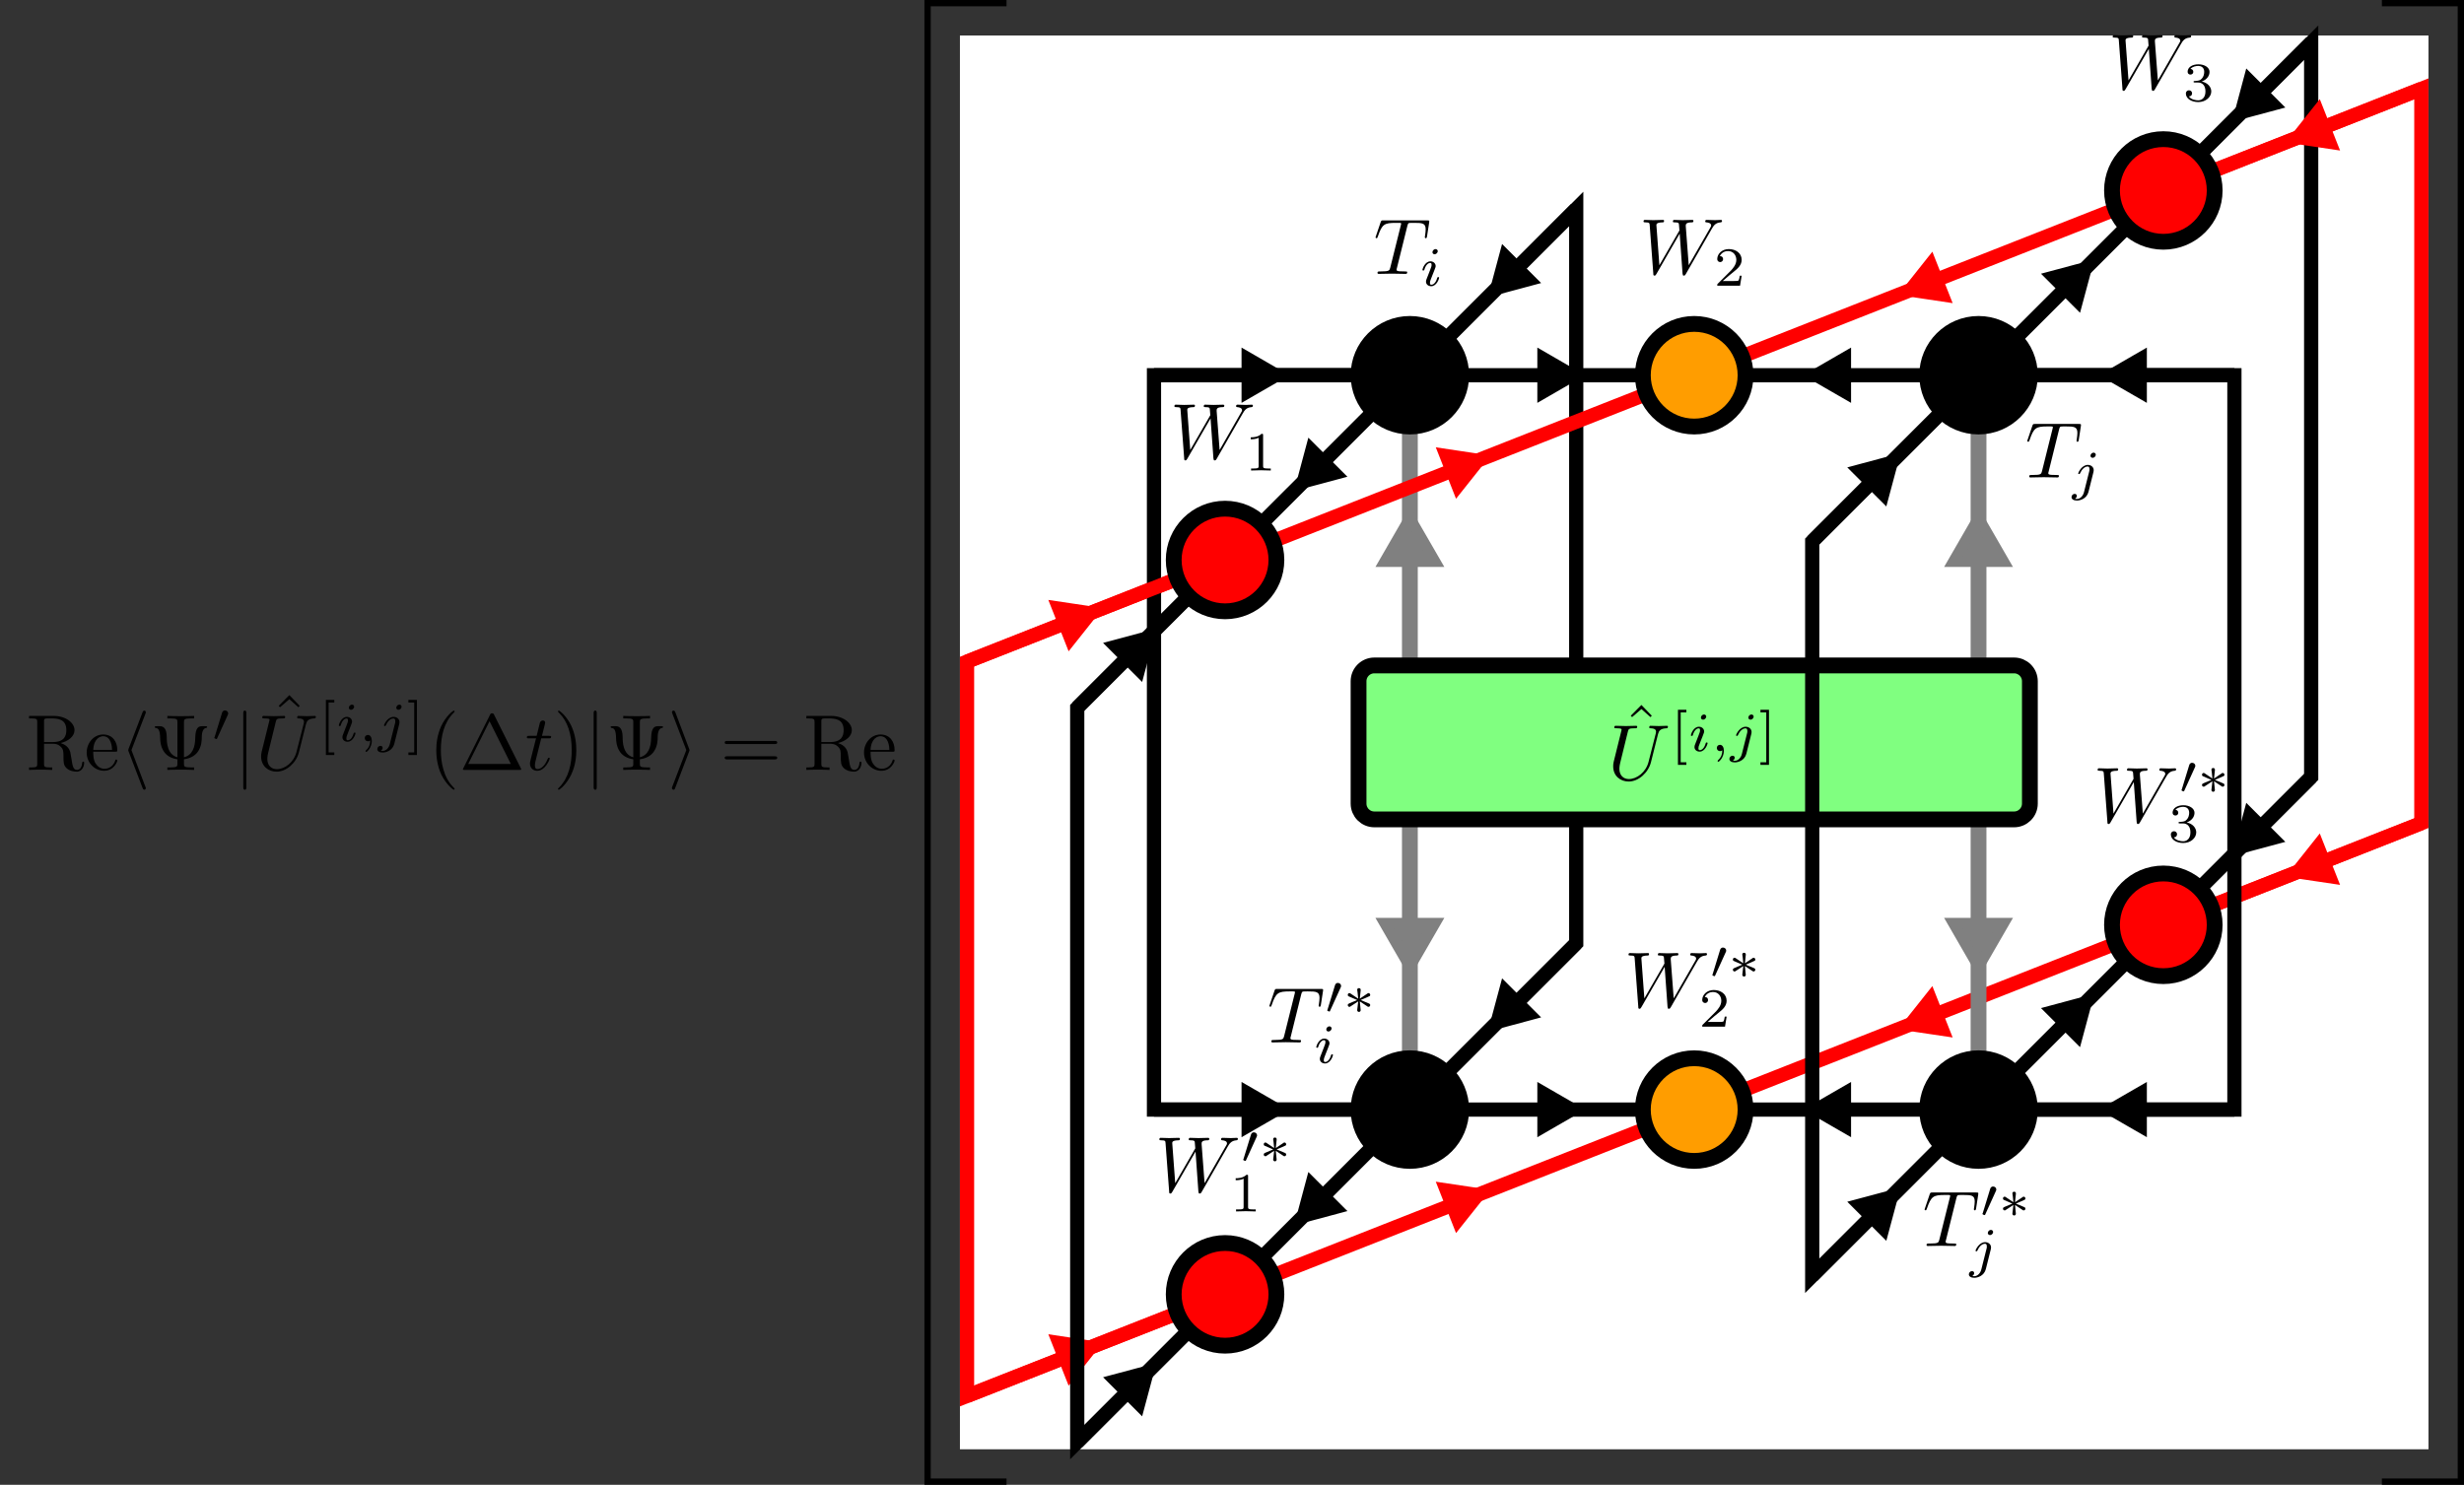 <?xml version="1.0" encoding="UTF-8"?>
<svg xmlns="http://www.w3.org/2000/svg" xmlns:xlink="http://www.w3.org/1999/xlink" width="310.821pt" height="187.337pt" viewBox="0 0 310.821 187.337" version="1.1">
<rect x="0" y="0" width="310.821" height="187.337" fill="#333333" stroke="none"/>
<defs>
<g>
<symbol overflow="visible" id="glyph0-0">
<path style="stroke:none;" d=""/>
</symbol>
<symbol overflow="visible" id="glyph0-1">
<path style="stroke:none;" d="M 2.234 -3.516 L 2.234 -6.094 C 2.234 -6.328 2.234 -6.453 2.453 -6.484 C 2.547 -6.5 2.844 -6.5 3.047 -6.5 C 3.938 -6.5 5.047 -6.453 5.047 -5.016 C 5.047 -4.328 4.812 -3.516 3.344 -3.516 Z M 4.344 -3.391 C 5.297 -3.625 6.078 -4.234 6.078 -5.016 C 6.078 -5.969 4.938 -6.812 3.484 -6.812 L 0.344 -6.812 L 0.344 -6.5 L 0.594 -6.5 C 1.359 -6.5 1.375 -6.391 1.375 -6.031 L 1.375 -0.781 C 1.375 -0.422 1.359 -0.312 0.594 -0.312 L 0.344 -0.312 L 0.344 0 C 0.703 -0.031 1.422 -0.031 1.797 -0.031 C 2.188 -0.031 2.906 -0.031 3.266 0 L 3.266 -0.312 L 3.016 -0.312 C 2.25 -0.312 2.234 -0.422 2.234 -0.781 L 2.234 -3.297 L 3.375 -3.297 C 3.531 -3.297 3.953 -3.297 4.312 -2.953 C 4.688 -2.609 4.688 -2.297 4.688 -1.625 C 4.688 -0.984 4.688 -0.578 5.094 -0.203 C 5.5 0.156 6.047 0.219 6.344 0.219 C 7.125 0.219 7.297 -0.594 7.297 -0.875 C 7.297 -0.938 7.297 -1.047 7.172 -1.047 C 7.062 -1.047 7.062 -0.953 7.047 -0.891 C 6.984 -0.172 6.641 0 6.391 0 C 5.906 0 5.828 -0.516 5.688 -1.438 L 5.547 -2.234 C 5.375 -2.875 4.891 -3.203 4.344 -3.391 Z M 4.344 -3.391 "/>
</symbol>
<symbol overflow="visible" id="glyph0-2">
<path style="stroke:none;" d="M 1.109 -2.516 C 1.172 -4 2.016 -4.25 2.359 -4.25 C 3.375 -4.25 3.484 -2.906 3.484 -2.516 Z M 1.109 -2.297 L 3.891 -2.297 C 4.109 -2.297 4.141 -2.297 4.141 -2.516 C 4.141 -3.5 3.594 -4.469 2.359 -4.469 C 1.203 -4.469 0.281 -3.438 0.281 -2.188 C 0.281 -0.859 1.328 0.109 2.469 0.109 C 3.688 0.109 4.141 -1 4.141 -1.188 C 4.141 -1.281 4.062 -1.312 4 -1.312 C 3.922 -1.312 3.891 -1.25 3.875 -1.172 C 3.531 -0.141 2.625 -0.141 2.531 -0.141 C 2.031 -0.141 1.641 -0.438 1.406 -0.812 C 1.109 -1.281 1.109 -1.938 1.109 -2.297 Z M 1.109 -2.297 "/>
</symbol>
<symbol overflow="visible" id="glyph0-3">
<path style="stroke:none;" d="M 4.25 -6.016 C 4.25 -6.359 4.25 -6.5 5.203 -6.5 L 5.531 -6.5 L 5.531 -6.812 C 5.172 -6.781 4.25 -6.781 3.844 -6.781 C 3.438 -6.781 2.516 -6.781 2.156 -6.812 L 2.156 -6.5 L 2.484 -6.5 C 3.422 -6.5 3.422 -6.375 3.422 -6.016 L 3.422 -1.594 C 2.125 -1.938 2.078 -3.484 2.078 -4.125 C 2.062 -5.328 1.625 -5.516 1.188 -5.516 L 0.812 -5.516 C 0.672 -5.516 0.562 -5.516 0.562 -5.406 C 0.562 -5.359 0.594 -5.312 0.656 -5.297 C 0.984 -5.266 1.234 -5.125 1.25 -3.953 C 1.25 -3.719 1.281 -2.938 1.75 -2.266 C 2.141 -1.719 2.75 -1.438 3.422 -1.344 L 3.422 -0.781 C 3.422 -0.453 3.422 -0.312 2.484 -0.312 L 2.156 -0.312 L 2.156 0 C 2.516 -0.031 3.422 -0.031 3.844 -0.031 C 4.25 -0.031 5.172 -0.031 5.531 0 L 5.531 -0.312 L 5.203 -0.312 C 4.25 -0.312 4.25 -0.438 4.25 -0.781 L 4.25 -1.344 C 4.969 -1.438 5.578 -1.734 5.969 -2.25 C 6.484 -2.953 6.5 -3.75 6.5 -4.188 C 6.5 -4.344 6.516 -5.234 7.047 -5.297 C 7.109 -5.312 7.172 -5.328 7.172 -5.406 C 7.172 -5.516 7.094 -5.516 6.938 -5.516 L 6.562 -5.516 C 6.172 -5.516 5.688 -5.453 5.672 -4 C 5.656 -2.906 5.328 -1.859 4.25 -1.594 Z M 4.25 -6.016 "/>
</symbol>
<symbol overflow="visible" id="glyph0-4">
<path style="stroke:none;" d="M 2.5 -6.922 L 1.156 -5.562 L 1.328 -5.391 L 2.5 -6.406 L 3.641 -5.391 L 3.812 -5.562 Z M 2.5 -6.922 "/>
</symbol>
<symbol overflow="visible" id="glyph0-5">
<path style="stroke:none;" d="M 3.297 2.391 C 3.297 2.359 3.297 2.344 3.125 2.172 C 1.891 0.922 1.562 -0.969 1.562 -2.5 C 1.562 -4.234 1.938 -5.969 3.172 -7.203 C 3.297 -7.328 3.297 -7.344 3.297 -7.375 C 3.297 -7.453 3.266 -7.484 3.203 -7.484 C 3.094 -7.484 2.203 -6.797 1.609 -5.531 C 1.109 -4.438 0.984 -3.328 0.984 -2.5 C 0.984 -1.719 1.094 -0.516 1.641 0.625 C 2.25 1.844 3.094 2.5 3.203 2.5 C 3.266 2.5 3.297 2.469 3.297 2.391 Z M 3.297 2.391 "/>
</symbol>
<symbol overflow="visible" id="glyph0-6">
<path style="stroke:none;" d="M 4.406 -6.953 C 4.344 -7.094 4.312 -7.141 4.141 -7.141 C 3.984 -7.141 3.953 -7.094 3.891 -6.953 L 0.516 -0.203 C 0.469 -0.109 0.469 -0.094 0.469 -0.078 C 0.469 0 0.531 0 0.688 0 L 7.609 0 C 7.766 0 7.828 0 7.828 -0.078 C 7.828 -0.094 7.828 -0.109 7.781 -0.203 Z M 3.828 -6.141 L 6.516 -0.75 L 1.141 -0.75 Z M 3.828 -6.141 "/>
</symbol>
<symbol overflow="visible" id="glyph0-7">
<path style="stroke:none;" d="M 2.875 -2.5 C 2.875 -3.266 2.766 -4.469 2.219 -5.609 C 1.625 -6.828 0.766 -7.484 0.672 -7.484 C 0.609 -7.484 0.562 -7.438 0.562 -7.375 C 0.562 -7.344 0.562 -7.328 0.75 -7.141 C 1.734 -6.156 2.297 -4.578 2.297 -2.5 C 2.297 -0.781 1.938 0.969 0.703 2.219 C 0.562 2.344 0.562 2.359 0.562 2.391 C 0.562 2.453 0.609 2.5 0.672 2.5 C 0.766 2.5 1.672 1.812 2.25 0.547 C 2.766 -0.547 2.875 -1.656 2.875 -2.5 Z M 2.875 -2.5 "/>
</symbol>
<symbol overflow="visible" id="glyph0-8">
<path style="stroke:none;" d="M 6.844 -3.266 C 7 -3.266 7.188 -3.266 7.188 -3.453 C 7.188 -3.656 7 -3.656 6.859 -3.656 L 0.891 -3.656 C 0.75 -3.656 0.562 -3.656 0.562 -3.453 C 0.562 -3.266 0.75 -3.266 0.891 -3.266 Z M 6.859 -1.328 C 7 -1.328 7.188 -1.328 7.188 -1.531 C 7.188 -1.719 7 -1.719 6.844 -1.719 L 0.891 -1.719 C 0.75 -1.719 0.562 -1.719 0.562 -1.531 C 0.562 -1.328 0.75 -1.328 0.891 -1.328 Z M 6.859 -1.328 "/>
</symbol>
<symbol overflow="visible" id="glyph1-0">
<path style="stroke:none;" d=""/>
</symbol>
<symbol overflow="visible" id="glyph1-1">
<path style="stroke:none;" d="M 3.266 -7.094 C 3.312 -7.203 3.312 -7.234 3.312 -7.281 C 3.312 -7.391 3.234 -7.484 3.125 -7.484 C 3.031 -7.484 2.953 -7.422 2.891 -7.25 L 1.141 -2.672 C 1.125 -2.609 1.094 -2.547 1.094 -2.5 C 1.094 -2.469 1.094 -2.438 1.141 -2.328 L 2.891 2.25 C 2.938 2.359 2.984 2.5 3.125 2.5 C 3.234 2.5 3.312 2.406 3.312 2.297 C 3.312 2.266 3.312 2.25 3.266 2.141 L 1.5 -2.5 Z M 3.266 -7.094 "/>
</symbol>
<symbol overflow="visible" id="glyph1-2">
<path style="stroke:none;" d="M 1.578 -7.125 C 1.578 -7.297 1.578 -7.484 1.391 -7.484 C 1.188 -7.484 1.188 -7.297 1.188 -7.125 L 1.188 2.141 C 1.188 2.312 1.188 2.5 1.391 2.5 C 1.578 2.5 1.578 2.312 1.578 2.141 Z M 1.578 -7.125 "/>
</symbol>
<symbol overflow="visible" id="glyph1-3">
<path style="stroke:none;" d="M 2.719 -2.328 C 2.766 -2.438 2.766 -2.469 2.766 -2.5 C 2.766 -2.516 2.766 -2.547 2.719 -2.656 L 0.984 -7.25 C 0.922 -7.422 0.859 -7.484 0.75 -7.484 C 0.641 -7.484 0.547 -7.391 0.547 -7.281 C 0.547 -7.25 0.547 -7.234 0.594 -7.125 L 2.359 -2.5 L 0.594 2.109 C 0.547 2.219 0.547 2.25 0.547 2.297 C 0.547 2.406 0.641 2.5 0.75 2.5 C 0.875 2.5 0.922 2.391 0.953 2.297 Z M 2.719 -2.328 "/>
</symbol>
<symbol overflow="visible" id="glyph2-0">
<path style="stroke:none;" d=""/>
</symbol>
<symbol overflow="visible" id="glyph2-1">
<path style="stroke:none;" d="M 2.016 -3.297 C 2.078 -3.406 2.078 -3.469 2.078 -3.516 C 2.078 -3.734 1.891 -3.891 1.672 -3.891 C 1.406 -3.891 1.328 -3.672 1.297 -3.562 L 0.375 -0.547 C 0.359 -0.531 0.328 -0.453 0.328 -0.438 C 0.328 -0.359 0.547 -0.281 0.609 -0.281 C 0.656 -0.281 0.656 -0.297 0.703 -0.406 Z M 2.016 -3.297 "/>
</symbol>
<symbol overflow="visible" id="glyph2-2">
<path style="stroke:none;" d="M 2.25 -1.734 C 2.828 -1.984 3.078 -2.078 3.25 -2.172 C 3.391 -2.219 3.453 -2.25 3.453 -2.391 C 3.453 -2.5 3.359 -2.609 3.234 -2.609 C 3.188 -2.609 3.172 -2.609 3.094 -2.547 L 2.141 -1.906 L 2.25 -2.938 C 2.266 -3.062 2.25 -3.234 2.031 -3.234 C 1.953 -3.234 1.812 -3.188 1.812 -3.031 C 1.812 -2.969 1.844 -2.766 1.859 -2.688 C 1.875 -2.578 1.922 -2.062 1.938 -1.906 L 0.984 -2.547 C 0.922 -2.578 0.906 -2.609 0.844 -2.609 C 0.703 -2.609 0.625 -2.5 0.625 -2.391 C 0.625 -2.25 0.703 -2.203 0.766 -2.188 L 1.812 -1.734 C 1.25 -1.484 0.984 -1.391 0.812 -1.312 C 0.688 -1.25 0.625 -1.219 0.625 -1.094 C 0.625 -0.969 0.703 -0.875 0.844 -0.875 C 0.891 -0.875 0.906 -0.875 0.984 -0.938 L 1.938 -1.562 L 1.812 -0.453 C 1.812 -0.297 1.953 -0.234 2.031 -0.234 C 2.125 -0.234 2.25 -0.297 2.25 -0.453 C 2.25 -0.516 2.219 -0.719 2.219 -0.781 C 2.203 -0.906 2.156 -1.406 2.141 -1.562 L 2.969 -1.016 C 3.156 -0.875 3.172 -0.875 3.234 -0.875 C 3.359 -0.875 3.453 -0.969 3.453 -1.094 C 3.453 -1.234 3.359 -1.266 3.297 -1.297 Z M 2.25 -1.734 "/>
</symbol>
<symbol overflow="visible" id="glyph3-0">
<path style="stroke:none;" d=""/>
</symbol>
<symbol overflow="visible" id="glyph3-1">
<path style="stroke:none;" d="M 6.328 -5.766 C 6.438 -6.172 6.609 -6.469 7.406 -6.5 C 7.453 -6.5 7.578 -6.516 7.578 -6.703 C 7.578 -6.703 7.578 -6.812 7.453 -6.812 C 7.125 -6.812 6.766 -6.781 6.438 -6.781 C 6.094 -6.781 5.719 -6.812 5.391 -6.812 C 5.328 -6.812 5.219 -6.812 5.219 -6.609 C 5.219 -6.5 5.312 -6.5 5.391 -6.5 C 5.969 -6.484 6.078 -6.281 6.078 -6.062 C 6.078 -6.031 6.047 -5.875 6.047 -5.859 L 5.141 -2.297 C 4.812 -0.953 3.656 -0.094 2.656 -0.094 C 1.984 -0.094 1.453 -0.531 1.453 -1.391 C 1.453 -1.406 1.453 -1.719 1.562 -2.156 L 2.516 -6.047 C 2.609 -6.406 2.625 -6.5 3.359 -6.5 C 3.625 -6.5 3.703 -6.5 3.703 -6.703 C 3.703 -6.812 3.594 -6.812 3.562 -6.812 C 3.281 -6.812 2.562 -6.781 2.281 -6.781 C 2 -6.781 1.281 -6.812 1 -6.812 C 0.922 -6.812 0.812 -6.812 0.812 -6.609 C 0.812 -6.5 0.891 -6.5 1.094 -6.5 C 1.109 -6.5 1.297 -6.5 1.469 -6.484 C 1.641 -6.453 1.734 -6.453 1.734 -6.312 C 1.734 -6.266 1.625 -5.844 1.562 -5.609 L 1.344 -4.734 C 1.25 -4.344 0.781 -2.469 0.734 -2.266 C 0.672 -2 0.672 -1.844 0.672 -1.688 C 0.672 -0.484 1.578 0.219 2.625 0.219 C 3.875 0.219 5.109 -0.906 5.438 -2.219 Z M 6.328 -5.766 "/>
</symbol>
<symbol overflow="visible" id="glyph3-2">
<path style="stroke:none;" d="M 2.047 -3.984 L 2.984 -3.984 C 3.188 -3.984 3.297 -3.984 3.297 -4.188 C 3.297 -4.297 3.188 -4.297 3.016 -4.297 L 2.141 -4.297 C 2.5 -5.719 2.547 -5.906 2.547 -5.969 C 2.547 -6.141 2.422 -6.234 2.25 -6.234 C 2.219 -6.234 1.938 -6.234 1.859 -5.875 L 1.469 -4.297 L 0.531 -4.297 C 0.328 -4.297 0.234 -4.297 0.234 -4.109 C 0.234 -3.984 0.312 -3.984 0.516 -3.984 L 1.391 -3.984 C 0.672 -1.156 0.625 -0.984 0.625 -0.812 C 0.625 -0.266 1 0.109 1.547 0.109 C 2.562 0.109 3.125 -1.344 3.125 -1.422 C 3.125 -1.531 3.047 -1.531 3.016 -1.531 C 2.922 -1.531 2.906 -1.5 2.859 -1.391 C 2.438 -0.344 1.906 -0.109 1.562 -0.109 C 1.359 -0.109 1.25 -0.234 1.25 -0.562 C 1.25 -0.812 1.281 -0.875 1.312 -1.047 Z M 2.047 -3.984 "/>
</symbol>
<symbol overflow="visible" id="glyph3-3">
<path style="stroke:none;" d="M 4.25 -6.047 C 4.328 -6.328 4.359 -6.391 4.484 -6.422 C 4.578 -6.438 4.906 -6.438 5.109 -6.438 C 6.125 -6.438 6.562 -6.406 6.562 -5.625 C 6.562 -5.469 6.531 -5.078 6.484 -4.828 C 6.484 -4.781 6.453 -4.672 6.453 -4.641 C 6.453 -4.578 6.484 -4.5 6.578 -4.5 C 6.688 -4.5 6.703 -4.578 6.734 -4.734 L 7 -6.469 C 7.016 -6.516 7.016 -6.609 7.016 -6.641 C 7.016 -6.75 6.922 -6.75 6.75 -6.75 L 1.219 -6.75 C 0.984 -6.75 0.969 -6.734 0.891 -6.547 L 0.297 -4.797 C 0.297 -4.781 0.234 -4.641 0.234 -4.609 C 0.234 -4.562 0.297 -4.5 0.359 -4.5 C 0.453 -4.5 0.469 -4.562 0.531 -4.719 C 1.062 -6.266 1.328 -6.438 2.797 -6.438 L 3.188 -6.438 C 3.469 -6.438 3.469 -6.406 3.469 -6.312 C 3.469 -6.266 3.438 -6.141 3.422 -6.109 L 2.094 -0.781 C 2 -0.422 1.969 -0.312 0.906 -0.312 C 0.547 -0.312 0.484 -0.312 0.484 -0.125 C 0.484 0 0.594 0 0.656 0 C 0.922 0 1.203 -0.016 1.469 -0.016 C 1.75 -0.016 2.047 -0.031 2.328 -0.031 C 2.609 -0.031 2.875 -0.016 3.156 -0.016 C 3.438 -0.016 3.734 0 4.016 0 C 4.109 0 4.234 0 4.234 -0.203 C 4.234 -0.312 4.156 -0.312 3.891 -0.312 C 3.656 -0.312 3.516 -0.312 3.266 -0.328 C 2.969 -0.359 2.891 -0.391 2.891 -0.547 C 2.891 -0.562 2.891 -0.609 2.938 -0.75 Z M 4.25 -6.047 "/>
</symbol>
<symbol overflow="visible" id="glyph3-4">
<path style="stroke:none;" d="M 9.141 -5.656 C 9.391 -6.094 9.625 -6.453 10.266 -6.5 C 10.344 -6.516 10.453 -6.516 10.453 -6.703 C 10.453 -6.734 10.406 -6.812 10.328 -6.812 C 10.094 -6.812 9.812 -6.781 9.562 -6.781 C 9.219 -6.781 8.859 -6.812 8.516 -6.812 C 8.469 -6.812 8.328 -6.812 8.328 -6.625 C 8.328 -6.516 8.422 -6.5 8.484 -6.5 C 8.719 -6.484 9.078 -6.406 9.078 -6.109 C 9.078 -6 9.016 -5.922 8.938 -5.781 L 6.25 -1.094 L 5.875 -6.031 C 5.875 -6.234 5.859 -6.484 6.578 -6.5 C 6.75 -6.5 6.844 -6.5 6.844 -6.703 C 6.844 -6.797 6.734 -6.812 6.703 -6.812 C 6.297 -6.812 5.875 -6.781 5.484 -6.781 C 5.25 -6.781 4.672 -6.812 4.438 -6.812 C 4.375 -6.812 4.25 -6.812 4.25 -6.609 C 4.25 -6.5 4.344 -6.5 4.484 -6.5 C 4.922 -6.5 5 -6.438 5.016 -6.25 L 5.078 -5.484 L 2.547 -1.094 L 2.172 -6.141 C 2.172 -6.266 2.172 -6.484 2.938 -6.5 C 3.031 -6.5 3.141 -6.5 3.141 -6.703 C 3.141 -6.812 3.016 -6.812 3 -6.812 C 2.609 -6.812 2.188 -6.781 1.781 -6.781 C 1.422 -6.781 1.062 -6.812 0.734 -6.812 C 0.672 -6.812 0.547 -6.812 0.547 -6.625 C 0.547 -6.5 0.641 -6.5 0.797 -6.5 C 1.297 -6.5 1.312 -6.406 1.328 -6.125 L 1.781 -0.047 C 1.781 0.141 1.797 0.219 1.938 0.219 C 2.047 0.219 2.078 0.156 2.172 0.016 L 5.109 -5.078 L 5.469 -0.047 C 5.5 0.172 5.516 0.219 5.625 0.219 C 5.766 0.219 5.828 0.125 5.875 0.031 Z M 9.141 -5.656 "/>
</symbol>
<symbol overflow="visible" id="glyph4-0">
<path style="stroke:none;" d=""/>
</symbol>
<symbol overflow="visible" id="glyph4-1">
<path style="stroke:none;" d="M 2.016 1.734 L 2.016 1.406 L 1.297 1.406 L 1.297 -4.891 L 2.016 -4.891 L 2.016 -5.219 L 0.953 -5.219 L 0.953 1.734 Z M 2.016 1.734 "/>
</symbol>
<symbol overflow="visible" id="glyph4-2">
<path style="stroke:none;" d="M 1.297 -5.219 L 0.219 -5.219 L 0.219 -4.891 L 0.953 -4.891 L 0.953 1.406 L 0.219 1.406 L 0.219 1.734 L 1.297 1.734 Z M 1.297 -5.219 "/>
</symbol>
<symbol overflow="visible" id="glyph4-3">
<path style="stroke:none;" d="M 2.328 -4.438 C 2.328 -4.625 2.328 -4.625 2.125 -4.625 C 1.672 -4.188 1.047 -4.188 0.766 -4.188 L 0.766 -3.938 C 0.922 -3.938 1.391 -3.938 1.766 -4.125 L 1.766 -0.578 C 1.766 -0.344 1.766 -0.25 1.078 -0.25 L 0.812 -0.25 L 0.812 0 C 0.938 0 1.797 -0.031 2.047 -0.031 C 2.266 -0.031 3.141 0 3.297 0 L 3.297 -0.25 L 3.031 -0.25 C 2.328 -0.25 2.328 -0.344 2.328 -0.578 Z M 2.328 -4.438 "/>
</symbol>
<symbol overflow="visible" id="glyph4-4">
<path style="stroke:none;" d="M 3.516 -1.266 L 3.281 -1.266 C 3.266 -1.109 3.188 -0.703 3.094 -0.641 C 3.047 -0.594 2.516 -0.594 2.406 -0.594 L 1.125 -0.594 C 1.859 -1.234 2.109 -1.438 2.516 -1.766 C 3.031 -2.172 3.516 -2.609 3.516 -3.266 C 3.516 -4.109 2.781 -4.625 1.891 -4.625 C 1.031 -4.625 0.438 -4.016 0.438 -3.375 C 0.438 -3.031 0.734 -2.984 0.812 -2.984 C 0.969 -2.984 1.172 -3.109 1.172 -3.359 C 1.172 -3.484 1.125 -3.734 0.766 -3.734 C 0.984 -4.219 1.453 -4.375 1.781 -4.375 C 2.484 -4.375 2.844 -3.828 2.844 -3.266 C 2.844 -2.656 2.406 -2.188 2.188 -1.938 L 0.516 -0.266 C 0.438 -0.203 0.438 -0.188 0.438 0 L 3.312 0 Z M 3.516 -1.266 "/>
</symbol>
<symbol overflow="visible" id="glyph4-5">
<path style="stroke:none;" d="M 1.906 -2.328 C 2.453 -2.328 2.844 -1.953 2.844 -1.203 C 2.844 -0.344 2.328 -0.078 1.938 -0.078 C 1.656 -0.078 1.031 -0.156 0.75 -0.578 C 1.078 -0.578 1.156 -0.812 1.156 -0.969 C 1.156 -1.188 0.984 -1.344 0.766 -1.344 C 0.578 -1.344 0.375 -1.219 0.375 -0.938 C 0.375 -0.281 1.094 0.141 1.938 0.141 C 2.906 0.141 3.578 -0.516 3.578 -1.203 C 3.578 -1.75 3.141 -2.297 2.375 -2.453 C 3.094 -2.719 3.359 -3.234 3.359 -3.672 C 3.359 -4.219 2.734 -4.625 1.953 -4.625 C 1.188 -4.625 0.594 -4.25 0.594 -3.688 C 0.594 -3.453 0.75 -3.328 0.953 -3.328 C 1.172 -3.328 1.312 -3.484 1.312 -3.672 C 1.312 -3.875 1.172 -4.031 0.953 -4.047 C 1.203 -4.344 1.672 -4.422 1.938 -4.422 C 2.25 -4.422 2.688 -4.266 2.688 -3.672 C 2.688 -3.375 2.594 -3.047 2.406 -2.844 C 2.188 -2.578 1.984 -2.562 1.641 -2.531 C 1.469 -2.516 1.453 -2.516 1.422 -2.516 C 1.406 -2.516 1.344 -2.5 1.344 -2.422 C 1.344 -2.328 1.406 -2.328 1.531 -2.328 Z M 1.906 -2.328 "/>
</symbol>
<symbol overflow="visible" id="glyph5-0">
<path style="stroke:none;" d=""/>
</symbol>
<symbol overflow="visible" id="glyph5-1">
<path style="stroke:none;" d="M 2.266 -4.359 C 2.266 -4.469 2.172 -4.625 1.984 -4.625 C 1.797 -4.625 1.594 -4.438 1.594 -4.234 C 1.594 -4.125 1.672 -3.969 1.875 -3.969 C 2.062 -3.969 2.266 -4.172 2.266 -4.359 Z M 0.844 -0.812 C 0.812 -0.719 0.781 -0.641 0.781 -0.516 C 0.781 -0.188 1.047 0.062 1.438 0.062 C 2.125 0.062 2.438 -0.891 2.438 -1 C 2.438 -1.094 2.344 -1.094 2.328 -1.094 C 2.234 -1.094 2.219 -1.047 2.188 -0.969 C 2.031 -0.406 1.734 -0.125 1.453 -0.125 C 1.312 -0.125 1.281 -0.219 1.281 -0.375 C 1.281 -0.531 1.328 -0.656 1.391 -0.812 C 1.469 -1 1.547 -1.188 1.609 -1.375 C 1.672 -1.547 1.938 -2.172 1.953 -2.266 C 1.984 -2.328 2 -2.406 2 -2.484 C 2 -2.812 1.719 -3.078 1.344 -3.078 C 0.641 -3.078 0.328 -2.125 0.328 -2 C 0.328 -1.922 0.422 -1.922 0.453 -1.922 C 0.547 -1.922 0.547 -1.953 0.578 -2.031 C 0.75 -2.625 1.062 -2.875 1.312 -2.875 C 1.422 -2.875 1.484 -2.828 1.484 -2.641 C 1.484 -2.469 1.453 -2.375 1.281 -1.938 Z M 0.844 -0.812 "/>
</symbol>
<symbol overflow="visible" id="glyph5-2">
<path style="stroke:none;" d="M 1.469 -0.109 C 1.469 0.266 1.406 0.719 0.922 1.156 C 0.906 1.188 0.875 1.219 0.875 1.25 C 0.875 1.297 0.938 1.344 0.969 1.344 C 1.078 1.344 1.672 0.781 1.672 -0.047 C 1.672 -0.469 1.5 -0.797 1.172 -0.797 C 0.953 -0.797 0.781 -0.625 0.781 -0.406 C 0.781 -0.188 0.938 0 1.188 0 C 1.359 0 1.469 -0.109 1.469 -0.109 Z M 1.469 -0.109 "/>
</symbol>
<symbol overflow="visible" id="glyph5-3">
<path style="stroke:none;" d="M 3.062 -4.359 C 3.062 -4.469 2.969 -4.625 2.781 -4.625 C 2.578 -4.625 2.391 -4.422 2.391 -4.234 C 2.391 -4.125 2.469 -3.969 2.672 -3.969 C 2.859 -3.969 3.062 -4.156 3.062 -4.359 Z M 1.578 0.344 C 1.469 0.828 1.094 1.219 0.688 1.219 C 0.594 1.219 0.516 1.219 0.438 1.188 C 0.609 1.094 0.672 0.938 0.672 0.828 C 0.672 0.656 0.531 0.578 0.391 0.578 C 0.188 0.578 0 0.766 0 0.984 C 0 1.25 0.266 1.422 0.688 1.422 C 1.109 1.422 1.922 1.172 2.141 0.328 L 2.766 -2.172 C 2.781 -2.25 2.797 -2.312 2.797 -2.422 C 2.797 -2.797 2.469 -3.078 2.062 -3.078 C 1.281 -3.078 0.844 -2.109 0.844 -2 C 0.844 -1.922 0.938 -1.922 0.953 -1.922 C 1.031 -1.922 1.047 -1.938 1.094 -2.047 C 1.266 -2.453 1.625 -2.875 2.031 -2.875 C 2.203 -2.875 2.266 -2.766 2.266 -2.531 C 2.266 -2.453 2.266 -2.359 2.25 -2.328 Z M 1.578 0.344 "/>
</symbol>
</g>
<clipPath id="clip1">
  <path d="M 252 0 L 310.82 0 L 310.82 45 L 252 45 Z M 252 0 "/>
</clipPath>
<clipPath id="clip2">
  <path d="M 110 142 L 176 142 L 176 187.336 L 110 187.336 Z M 110 142 "/>
</clipPath>
<clipPath id="clip3">
  <path d="M 124 157 L 161 157 L 161 187.336 L 124 187.336 Z M 124 157 "/>
</clipPath>
<clipPath id="clip4">
  <path d="M 96 140 L 174 140 L 174 187.336 L 96 187.336 Z M 96 140 "/>
</clipPath>
<clipPath id="clip5">
  <path d="M 117 153 L 154 153 L 154 187.336 L 117 187.336 Z M 117 153 "/>
</clipPath>
<clipPath id="clip6">
  <path d="M 253 78 L 310.82 78 L 310.82 140 L 253 140 Z M 253 78 "/>
</clipPath>
<clipPath id="clip7">
  <path d="M 252 72 L 310.82 72 L 310.82 138 L 252 138 Z M 252 72 "/>
</clipPath>
<clipPath id="clip8">
  <path d="M 252 0 L 310.82 0 L 310.82 138 L 252 138 Z M 252 0 "/>
</clipPath>
<clipPath id="clip9">
  <path d="M 96 47 L 174 47 L 174 187.336 L 96 187.336 Z M 96 47 "/>
</clipPath>
<clipPath id="clip10">
  <path d="M 253 0 L 310.82 0 L 310.82 140 L 253 140 Z M 253 0 "/>
</clipPath>
<clipPath id="clip11">
  <path d="M 110 49 L 176 49 L 176 187.336 L 110 187.336 Z M 110 49 "/>
</clipPath>
<clipPath id="clip12">
  <path d="M 253 0 L 310.82 0 L 310.82 48 L 253 48 Z M 253 0 "/>
</clipPath>
<clipPath id="clip13">
  <path d="M 116 0 L 128 0 L 128 187.336 L 116 187.336 Z M 116 0 "/>
</clipPath>
<clipPath id="clip14">
  <path d="M 300 0 L 310.82 0 L 310.82 187.336 L 300 187.336 Z M 300 0 "/>
</clipPath>
<clipPath id="clip15">
  <path d="M 119 128 L 190 128 L 190 187.336 L 119 187.336 Z M 119 128 "/>
</clipPath>
</defs>
<g id="surface1">
<path style=" stroke:none;fill-rule:nonzero;fill:rgb(100%,100%,100%);fill-opacity:1;" d="M 121.09 4.48 L 306.34 4.48 L 306.34 182.855 L 121.09 182.855 Z M 121.09 4.48 "/>
<path style="fill:none;stroke-width:1.793;stroke-linecap:butt;stroke-linejoin:miter;stroke:rgb(0%,0%,0%);stroke-opacity:1;stroke-miterlimit:10;" d="M -4.579 -4.58 L -18.732 -18.732 " transform="matrix(1,0,0,-1,177.849,47.342)"/>
<path style="fill-rule:nonzero;fill:rgb(0%,0%,0%);fill-opacity:1;stroke-width:1.793;stroke-linecap:butt;stroke-linejoin:miter;stroke:rgb(0%,0%,0%);stroke-opacity:1;stroke-miterlimit:10;" d="M -6.9 4.259 L 0.47 0 L -6.9 -4.258 Z M -6.9 4.259 " transform="matrix(-0.424,0.424,0.424,0.424,164.199,60.992)"/>
<path style="fill:none;stroke-width:1.793;stroke-linecap:butt;stroke-linejoin:miter;stroke:rgb(0%,0%,0%);stroke-opacity:1;stroke-miterlimit:10;" d="M 6.475 -0.002 L 29.389 -0.002 " transform="matrix(1,0,0,-1,177.849,47.342)"/>
<path style="fill-rule:nonzero;fill:rgb(0%,0%,0%);fill-opacity:1;stroke-width:1.793;stroke-linecap:butt;stroke-linejoin:miter;stroke:rgb(0%,0%,0%);stroke-opacity:1;stroke-miterlimit:10;" d="M -6.903 4.261 L 0.473 -0.003 L -6.903 -4.261 Z M -6.903 4.261 " transform="matrix(0.6,0,0,-0.6,198.607,47.342)"/>
<path style="fill:none;stroke-width:1.793;stroke-linecap:butt;stroke-linejoin:miter;stroke:rgb(0%,0%,0%);stroke-opacity:1;stroke-miterlimit:10;" d="M 65.256 -0.002 L 42.342 -0.002 " transform="matrix(1,0,0,-1,177.849,47.342)"/>
<path style="fill-rule:nonzero;fill:rgb(0%,0%,0%);fill-opacity:1;stroke-width:1.793;stroke-linecap:butt;stroke-linejoin:miter;stroke:rgb(0%,0%,0%);stroke-opacity:1;stroke-miterlimit:10;" d="M -6.901 4.261 L 0.475 0.003 L -6.901 -4.261 Z M -6.901 4.261 " transform="matrix(-0.6,0,0,0.6,228.824,47.342)"/>
<path style="fill:none;stroke-width:1.793;stroke-linecap:butt;stroke-linejoin:miter;stroke:rgb(0%,0%,0%);stroke-opacity:1;stroke-miterlimit:10;" d="M 76.311 4.58 L 90.467 18.733 " transform="matrix(1,0,0,-1,177.849,47.342)"/>
<path style="fill-rule:nonzero;fill:rgb(0%,0%,0%);fill-opacity:1;stroke-width:1.793;stroke-linecap:butt;stroke-linejoin:miter;stroke:rgb(0%,0%,0%);stroke-opacity:1;stroke-miterlimit:10;" d="M -6.901 4.26 L 0.474 -0.002 L -6.906 -4.261 Z M -6.901 4.26 " transform="matrix(0.424,-0.424,-0.424,-0.424,263.231,33.692)"/>
<path style="fill:none;stroke-width:1.793;stroke-linecap:butt;stroke-linejoin:miter;stroke:rgb(0%,0%,0%);stroke-opacity:1;stroke-miterlimit:10;" d="M -32.279 -0.002 L -6.474 -0.002 " transform="matrix(1,0,0,-1,177.849,47.342)"/>
<path style="fill-rule:nonzero;fill:rgb(0%,0%,0%);fill-opacity:1;stroke-width:1.793;stroke-linecap:butt;stroke-linejoin:miter;stroke:rgb(0%,0%,0%);stroke-opacity:1;stroke-miterlimit:10;" d="M -6.906 4.261 L 0.47 -0.003 L -6.906 -4.261 Z M -6.906 4.261 " transform="matrix(0.6,0,0,-0.6,161.296,47.342)"/>
<path style="fill:none;stroke-width:1.793;stroke-linecap:butt;stroke-linejoin:miter;stroke:rgb(0%,0%,0%);stroke-opacity:1;stroke-miterlimit:10;" d="M 20.983 20.983 L 4.581 4.58 " transform="matrix(1,0,0,-1,177.849,47.342)"/>
<path style="fill-rule:nonzero;fill:rgb(0%,0%,0%);fill-opacity:1;stroke-width:1.793;stroke-linecap:butt;stroke-linejoin:miter;stroke:rgb(0%,0%,0%);stroke-opacity:1;stroke-miterlimit:10;" d="M -6.904 4.259 L 0.475 0 L -6.904 -4.258 Z M -6.904 4.259 " transform="matrix(-0.424,0.424,0.424,0.424,188.635,36.556)"/>
<path style="fill:none;stroke-width:1.793;stroke-linecap:butt;stroke-linejoin:miter;stroke:rgb(0%,0%,0%);stroke-opacity:1;stroke-miterlimit:10;" d="M 104.01 -0.002 L 78.21 -0.002 " transform="matrix(1,0,0,-1,177.849,47.342)"/>
<path style="fill-rule:nonzero;fill:rgb(0%,0%,0%);fill-opacity:1;stroke-width:1.793;stroke-linecap:butt;stroke-linejoin:miter;stroke:rgb(0%,0%,0%);stroke-opacity:1;stroke-miterlimit:10;" d="M -6.904 4.261 L 0.472 0.003 L -6.904 -4.261 Z M -6.904 4.261 " transform="matrix(-0.6,0,0,0.6,266.135,47.342)"/>
<path style="fill:none;stroke-width:1.793;stroke-linecap:butt;stroke-linejoin:miter;stroke:rgb(0%,0%,0%);stroke-opacity:1;stroke-miterlimit:10;" d="M 50.753 -20.982 L 67.155 -4.58 " transform="matrix(1,0,0,-1,177.849,47.342)"/>
<path style="fill-rule:nonzero;fill:rgb(0%,0%,0%);fill-opacity:1;stroke-width:1.793;stroke-linecap:butt;stroke-linejoin:miter;stroke:rgb(0%,0%,0%);stroke-opacity:1;stroke-miterlimit:10;" d="M -6.905 4.26 L 0.475 0.002 L -6.905 -4.256 Z M -6.905 4.26 " transform="matrix(0.424,-0.424,-0.424,-0.424,238.796,58.128)"/>
<path style="fill:none;stroke-width:1.793;stroke-linecap:butt;stroke-linejoin:miter;stroke:rgb(0%,0%,0%);stroke-opacity:1;stroke-miterlimit:10;" d="M -41.962 -41.963 L -27.892 -27.892 " transform="matrix(1,0,0,-1,177.849,47.342)"/>
<path style="fill-rule:nonzero;fill:rgb(0%,0%,0%);fill-opacity:1;stroke-width:1.793;stroke-linecap:butt;stroke-linejoin:miter;stroke:rgb(0%,0%,0%);stroke-opacity:1;stroke-miterlimit:10;" d="M -6.902 4.258 L 0.477 -0 L -6.902 -4.259 Z M -6.902 4.258 " transform="matrix(0.424,-0.424,-0.424,-0.424,144.918,80.273)"/>
<path style="fill:none;stroke-width:1.793;stroke-linecap:butt;stroke-linejoin:miter;stroke:rgb(100%,0%,0%);stroke-opacity:1;stroke-miterlimit:10;" d="M -55.861 -36.135 L -29.337 -25.685 " transform="matrix(1,0,0,-1,177.849,47.342)"/>
<path style="fill-rule:nonzero;fill:rgb(100%,0%,0%);fill-opacity:1;stroke-width:1.793;stroke-linecap:butt;stroke-linejoin:miter;stroke:rgb(100%,0%,0%);stroke-opacity:1;stroke-miterlimit:10;" d="M -6.906 4.26 L 0.473 0.003 L -6.902 -4.257 Z M -6.906 4.26 " transform="matrix(0.558,-0.22,-0.22,-0.558,137.874,77.219)"/>
<g clip-path="url(#clip1)" clip-rule="nonzero">
<path style="fill:none;stroke-width:1.793;stroke-linecap:butt;stroke-linejoin:miter;stroke:rgb(0%,0%,0%);stroke-opacity:1;stroke-miterlimit:10;" d="M 113.694 41.963 L 99.624 27.893 " transform="matrix(1,0,0,-1,177.849,47.342)"/>
</g>
<path style="fill-rule:nonzero;fill:rgb(0%,0%,0%);fill-opacity:1;stroke-width:1.793;stroke-linecap:butt;stroke-linejoin:miter;stroke:rgb(0%,0%,0%);stroke-opacity:1;stroke-miterlimit:10;" d="M -6.906 4.261 L 0.473 0.002 L -6.902 -4.26 Z M -6.906 4.261 " transform="matrix(-0.424,0.424,0.424,0.424,282.512,14.411)"/>
<path style="fill:none;stroke-width:1.793;stroke-linecap:butt;stroke-linejoin:miter;stroke:rgb(100%,0%,0%);stroke-opacity:1;stroke-miterlimit:10;" d="M 89.022 20.94 L 41.889 2.373 " transform="matrix(1,0,0,-1,177.849,47.342)"/>
<path style="fill-rule:nonzero;fill:rgb(100%,0%,0%);fill-opacity:1;stroke-width:1.793;stroke-linecap:butt;stroke-linejoin:miter;stroke:rgb(100%,0%,0%);stroke-opacity:1;stroke-miterlimit:10;" d="M -6.906 4.262 L 0.47 -0.001 L -6.905 -4.262 Z M -6.906 4.262 " transform="matrix(-0.558,0.22,0.22,0.558,240.684,36.717)"/>
<path style="fill:none;stroke-width:1.793;stroke-linecap:butt;stroke-linejoin:miter;stroke:rgb(0%,0%,0%);stroke-opacity:1;stroke-miterlimit:10;" d="M -4.579 -97.232 L -18.732 -111.388 " transform="matrix(1,0,0,-1,177.849,47.342)"/>
<path style="fill-rule:nonzero;fill:rgb(0%,0%,0%);fill-opacity:1;stroke-width:1.793;stroke-linecap:butt;stroke-linejoin:miter;stroke:rgb(0%,0%,0%);stroke-opacity:1;stroke-miterlimit:10;" d="M -6.902 4.257 L 0.473 0.003 L -6.902 -4.26 Z M -6.902 4.257 " transform="matrix(-0.424,0.424,0.424,0.424,164.199,153.646)"/>
<path style="fill:none;stroke-width:1.793;stroke-linecap:butt;stroke-linejoin:miter;stroke:rgb(0%,0%,0%);stroke-opacity:1;stroke-miterlimit:10;" d="M 6.475 -92.654 L 29.389 -92.654 " transform="matrix(1,0,0,-1,177.849,47.342)"/>
<path style="fill-rule:nonzero;fill:rgb(0%,0%,0%);fill-opacity:1;stroke-width:1.793;stroke-linecap:butt;stroke-linejoin:miter;stroke:rgb(0%,0%,0%);stroke-opacity:1;stroke-miterlimit:10;" d="M -6.903 4.257 L 0.473 -0.001 L -6.903 -4.258 Z M -6.903 4.257 " transform="matrix(0.6,0,0,-0.6,198.607,139.996)"/>
<path style="fill:none;stroke-width:1.793;stroke-linecap:butt;stroke-linejoin:miter;stroke:rgb(0%,0%,0%);stroke-opacity:1;stroke-miterlimit:10;" d="M 65.256 -92.654 L 42.342 -92.654 " transform="matrix(1,0,0,-1,177.849,47.342)"/>
<path style="fill-rule:nonzero;fill:rgb(0%,0%,0%);fill-opacity:1;stroke-width:1.793;stroke-linecap:butt;stroke-linejoin:miter;stroke:rgb(0%,0%,0%);stroke-opacity:1;stroke-miterlimit:10;" d="M -6.901 4.258 L 0.475 0.001 L -6.901 -4.257 Z M -6.901 4.258 " transform="matrix(-0.6,0,0,0.6,228.824,139.996)"/>
<path style="fill:none;stroke-width:1.793;stroke-linecap:butt;stroke-linejoin:miter;stroke:rgb(0%,0%,0%);stroke-opacity:1;stroke-miterlimit:10;" d="M 76.311 -88.076 L 90.467 -73.92 " transform="matrix(1,0,0,-1,177.849,47.342)"/>
<path style="fill-rule:nonzero;fill:rgb(0%,0%,0%);fill-opacity:1;stroke-width:1.793;stroke-linecap:butt;stroke-linejoin:miter;stroke:rgb(0%,0%,0%);stroke-opacity:1;stroke-miterlimit:10;" d="M -6.904 4.257 L 0.476 -0.001 L -6.904 -4.259 Z M -6.904 4.257 " transform="matrix(0.424,-0.424,-0.424,-0.424,263.231,126.346)"/>
<path style="fill:none;stroke-width:1.793;stroke-linecap:butt;stroke-linejoin:miter;stroke:rgb(0%,0%,0%);stroke-opacity:1;stroke-miterlimit:10;" d="M -32.279 -92.654 L -6.474 -92.654 " transform="matrix(1,0,0,-1,177.849,47.342)"/>
<path style="fill-rule:nonzero;fill:rgb(0%,0%,0%);fill-opacity:1;stroke-width:1.793;stroke-linecap:butt;stroke-linejoin:miter;stroke:rgb(0%,0%,0%);stroke-opacity:1;stroke-miterlimit:10;" d="M -6.906 4.257 L 0.47 -0.001 L -6.906 -4.258 Z M -6.906 4.257 " transform="matrix(0.6,0,0,-0.6,161.296,139.996)"/>
<path style="fill:none;stroke-width:1.793;stroke-linecap:butt;stroke-linejoin:miter;stroke:rgb(0%,0%,0%);stroke-opacity:1;stroke-miterlimit:10;" d="M 20.983 -71.674 L 4.581 -88.076 " transform="matrix(1,0,0,-1,177.849,47.342)"/>
<path style="fill-rule:nonzero;fill:rgb(0%,0%,0%);fill-opacity:1;stroke-width:1.793;stroke-linecap:butt;stroke-linejoin:miter;stroke:rgb(0%,0%,0%);stroke-opacity:1;stroke-miterlimit:10;" d="M -6.906 4.257 L 0.474 -0.001 L -6.906 -4.259 Z M -6.906 4.257 " transform="matrix(-0.424,0.424,0.424,0.424,188.635,129.21)"/>
<path style="fill:none;stroke-width:1.793;stroke-linecap:butt;stroke-linejoin:miter;stroke:rgb(0%,0%,0%);stroke-opacity:1;stroke-miterlimit:10;" d="M 104.01 -92.654 L 78.21 -92.654 " transform="matrix(1,0,0,-1,177.849,47.342)"/>
<path style="fill-rule:nonzero;fill:rgb(0%,0%,0%);fill-opacity:1;stroke-width:1.793;stroke-linecap:butt;stroke-linejoin:miter;stroke:rgb(0%,0%,0%);stroke-opacity:1;stroke-miterlimit:10;" d="M -6.904 4.258 L 0.472 0.001 L -6.904 -4.257 Z M -6.904 4.258 " transform="matrix(-0.6,0,0,0.6,266.135,139.996)"/>
<path style="fill:none;stroke-width:1.793;stroke-linecap:butt;stroke-linejoin:miter;stroke:rgb(0%,0%,0%);stroke-opacity:1;stroke-miterlimit:10;" d="M 50.753 -113.635 L 67.155 -97.232 " transform="matrix(1,0,0,-1,177.849,47.342)"/>
<path style="fill-rule:nonzero;fill:rgb(0%,0%,0%);fill-opacity:1;stroke-width:1.793;stroke-linecap:butt;stroke-linejoin:miter;stroke:rgb(0%,0%,0%);stroke-opacity:1;stroke-miterlimit:10;" d="M -6.903 4.262 L 0.472 -0.001 L -6.908 -4.259 Z M -6.903 4.262 " transform="matrix(0.424,-0.424,-0.424,-0.424,238.796,150.782)"/>
<g clip-path="url(#clip2)" clip-rule="nonzero">
<path style="fill:none;stroke-width:1.793;stroke-linecap:butt;stroke-linejoin:miter;stroke:rgb(0%,0%,0%);stroke-opacity:1;stroke-miterlimit:10;" d="M -41.962 -134.615 L -27.892 -120.545 " transform="matrix(1,0,0,-1,177.849,47.342)"/>
</g>
<path style=" stroke:none;fill-rule:nonzero;fill:rgb(0%,0%,0%);fill-opacity:1;" d="M 140.184 174.047 L 145.121 172.727 L 143.797 177.664 Z M 140.184 174.047 "/>
<g clip-path="url(#clip3)" clip-rule="nonzero">
<path style="fill:none;stroke-width:1.793;stroke-linecap:butt;stroke-linejoin:miter;stroke:rgb(0%,0%,0%);stroke-opacity:1;stroke-miterlimit:10;" d="M -6.901 4.26 L 0.474 -0.003 L -6.905 -4.262 Z M -6.901 4.26 " transform="matrix(0.424,-0.424,-0.424,-0.424,144.918,172.926)"/>
</g>
<g clip-path="url(#clip4)" clip-rule="nonzero">
<path style="fill:none;stroke-width:1.793;stroke-linecap:butt;stroke-linejoin:miter;stroke:rgb(100%,0%,0%);stroke-opacity:1;stroke-miterlimit:10;" d="M -55.861 -128.787 L -29.337 -118.342 " transform="matrix(1,0,0,-1,177.849,47.342)"/>
</g>
<path style=" stroke:none;fill-rule:nonzero;fill:rgb(100%,0%,0%);fill-opacity:1;" d="M 133.082 169.012 L 138.137 169.77 L 134.957 173.77 Z M 133.082 169.012 "/>
<g clip-path="url(#clip5)" clip-rule="nonzero">
<path style="fill:none;stroke-width:1.793;stroke-linecap:butt;stroke-linejoin:miter;stroke:rgb(100%,0%,0%);stroke-opacity:1;stroke-miterlimit:10;" d="M -6.905 4.263 L 0.471 -0 L -6.903 -4.261 Z M -6.905 4.263 " transform="matrix(0.558,-0.22,-0.22,-0.558,137.874,169.873)"/>
</g>
<g clip-path="url(#clip6)" clip-rule="nonzero">
<path style="fill:none;stroke-width:1.793;stroke-linecap:butt;stroke-linejoin:miter;stroke:rgb(100%,0%,0%);stroke-opacity:1;stroke-miterlimit:10;" d="M 127.592 -56.517 L 101.069 -66.967 " transform="matrix(1,0,0,-1,177.849,47.342)"/>
</g>
<path style="fill-rule:nonzero;fill:rgb(100%,0%,0%);fill-opacity:1;stroke-width:1.793;stroke-linecap:butt;stroke-linejoin:miter;stroke:rgb(100%,0%,0%);stroke-opacity:1;stroke-miterlimit:10;" d="M -6.905 4.257 L 0.473 0 L -6.901 -4.261 Z M -6.905 4.257 " transform="matrix(-0.558,0.22,0.22,0.558,289.557,110.119)"/>
<g clip-path="url(#clip7)" clip-rule="nonzero">
<path style="fill:none;stroke-width:1.793;stroke-linecap:butt;stroke-linejoin:miter;stroke:rgb(0%,0%,0%);stroke-opacity:1;stroke-miterlimit:10;" d="M 113.694 -50.689 L 99.624 -64.763 " transform="matrix(1,0,0,-1,177.849,47.342)"/>
</g>
<path style="fill-rule:nonzero;fill:rgb(0%,0%,0%);fill-opacity:1;stroke-width:1.793;stroke-linecap:butt;stroke-linejoin:miter;stroke:rgb(0%,0%,0%);stroke-opacity:1;stroke-miterlimit:10;" d="M -6.908 4.259 L 0.472 0.001 L -6.903 -4.262 Z M -6.908 4.259 " transform="matrix(-0.424,0.424,0.424,0.424,282.512,107.065)"/>
<path style="fill:none;stroke-width:1.793;stroke-linecap:butt;stroke-linejoin:miter;stroke:rgb(100%,0%,0%);stroke-opacity:1;stroke-miterlimit:10;" d="M 89.022 -71.713 L 41.889 -90.279 " transform="matrix(1,0,0,-1,177.849,47.342)"/>
<path style="fill-rule:nonzero;fill:rgb(100%,0%,0%);fill-opacity:1;stroke-width:1.793;stroke-linecap:butt;stroke-linejoin:miter;stroke:rgb(100%,0%,0%);stroke-opacity:1;stroke-miterlimit:10;" d="M -6.907 4.26 L 0.472 0.003 L -6.903 -4.258 Z M -6.907 4.26 " transform="matrix(-0.558,0.22,0.22,0.558,240.684,129.371)"/>
<path style="fill:none;stroke-width:1.793;stroke-linecap:butt;stroke-linejoin:miter;stroke:rgb(100%,0%,0%);stroke-opacity:1;stroke-miterlimit:10;" d="M -17.287 -113.592 L 29.842 -95.025 " transform="matrix(1,0,0,-1,177.849,47.342)"/>
<path style="fill-rule:nonzero;fill:rgb(100%,0%,0%);fill-opacity:1;stroke-width:1.793;stroke-linecap:butt;stroke-linejoin:miter;stroke:rgb(100%,0%,0%);stroke-opacity:1;stroke-miterlimit:10;" d="M -6.903 4.257 L 0.476 0 L -6.905 -4.258 Z M -6.903 4.257 " transform="matrix(0.558,-0.22,-0.22,-0.558,186.746,150.62)"/>
<path style="fill:none;stroke-width:1.993;stroke-linecap:butt;stroke-linejoin:miter;stroke:rgb(50%,50%,50%);stroke-opacity:1;stroke-miterlimit:10;" d="M -0.001 -36.615 L -0.001 -6.474 " transform="matrix(1,0,0,-1,177.849,47.342)"/>
<path style="fill-rule:nonzero;fill:rgb(50%,50%,50%);fill-opacity:1;stroke-width:1.993;stroke-linecap:butt;stroke-linejoin:miter;stroke:rgb(50%,50%,50%);stroke-opacity:1;stroke-miterlimit:10;" d="M -7.268 4.483 L 0.5 0.002 L -7.268 -4.485 Z M -7.268 4.483 " transform="matrix(0,-0.7,-0.7,0,177.849,65.748)"/>
<path style="fill:none;stroke-width:1.993;stroke-linecap:butt;stroke-linejoin:miter;stroke:rgb(50%,50%,50%);stroke-opacity:1;stroke-miterlimit:10;" d="M 71.733 -36.615 L 71.733 -6.474 " transform="matrix(1,0,0,-1,177.849,47.342)"/>
<path style="fill-rule:nonzero;fill:rgb(50%,50%,50%);fill-opacity:1;stroke-width:1.993;stroke-linecap:butt;stroke-linejoin:miter;stroke:rgb(50%,50%,50%);stroke-opacity:1;stroke-miterlimit:10;" d="M -7.268 4.48 L 0.5 -0.001 L -7.268 -4.482 Z M -7.268 4.48 " transform="matrix(0,-0.7,-0.7,0,249.582,65.748)"/>
<path style="fill:none;stroke-width:1.993;stroke-linecap:butt;stroke-linejoin:miter;stroke:rgb(50%,50%,50%);stroke-opacity:1;stroke-miterlimit:10;" d="M -0.001 -56.041 L -0.001 -86.178 " transform="matrix(1,0,0,-1,177.849,47.342)"/>
<path style="fill-rule:nonzero;fill:rgb(50%,50%,50%);fill-opacity:1;stroke-width:1.993;stroke-linecap:butt;stroke-linejoin:miter;stroke:rgb(50%,50%,50%);stroke-opacity:1;stroke-miterlimit:10;" d="M -7.265 4.485 L 0.497 -0.002 L -7.265 -4.483 Z M -7.265 4.485 " transform="matrix(0,0.7,0.7,0,177.849,121.59)"/>
<path style="fill:none;stroke-width:1.993;stroke-linecap:butt;stroke-linejoin:miter;stroke:rgb(50%,50%,50%);stroke-opacity:1;stroke-miterlimit:10;" d="M 71.733 -56.041 L 71.733 -86.178 " transform="matrix(1,0,0,-1,177.849,47.342)"/>
<path style="fill-rule:nonzero;fill:rgb(50%,50%,50%);fill-opacity:1;stroke-width:1.993;stroke-linecap:butt;stroke-linejoin:miter;stroke:rgb(50%,50%,50%);stroke-opacity:1;stroke-miterlimit:10;" d="M -7.265 4.482 L 0.497 0.001 L -7.265 -4.48 Z M -7.265 4.482 " transform="matrix(0,0.7,0.7,0,249.582,121.59)"/>
<path style="fill:none;stroke-width:1.793;stroke-linecap:butt;stroke-linejoin:miter;stroke:rgb(0%,0%,0%);stroke-opacity:1;stroke-miterlimit:10;" d="M -6.474 -92.654 L -32.279 -92.654 L -32.279 -0.002 L -6.474 -0.002 " transform="matrix(1,0,0,-1,177.849,47.342)"/>
<path style="fill:none;stroke-width:1.793;stroke-linecap:butt;stroke-linejoin:miter;stroke:rgb(0%,0%,0%);stroke-opacity:1;stroke-miterlimit:10;" d="M 4.581 -88.076 L 20.983 -71.674 L 20.983 20.983 L 4.581 4.58 " transform="matrix(1,0,0,-1,177.849,47.342)"/>
<g clip-path="url(#clip8)" clip-rule="nonzero">
<path style="fill:none;stroke-width:1.793;stroke-linecap:butt;stroke-linejoin:miter;stroke:rgb(0%,0%,0%);stroke-opacity:1;stroke-miterlimit:10;" d="M 99.624 -64.763 L 113.694 -50.689 L 113.694 41.963 L 99.624 27.893 " transform="matrix(1,0,0,-1,177.849,47.342)"/>
</g>
<g clip-path="url(#clip9)" clip-rule="nonzero">
<path style="fill:none;stroke-width:1.793;stroke-linecap:butt;stroke-linejoin:miter;stroke:rgb(100%,0%,0%);stroke-opacity:1;stroke-miterlimit:10;" d="M -29.337 -118.342 L -55.861 -128.787 L -55.861 -36.135 L -29.337 -25.685 " transform="matrix(1,0,0,-1,177.849,47.342)"/>
</g>
<g clip-path="url(#clip10)" clip-rule="nonzero">
<path style="fill:none;stroke-width:1.793;stroke-linecap:butt;stroke-linejoin:miter;stroke:rgb(100%,0%,0%);stroke-opacity:1;stroke-miterlimit:10;" d="M 101.069 -66.967 L 127.592 -56.517 L 127.592 36.135 L 101.069 25.686 " transform="matrix(1,0,0,-1,177.849,47.342)"/>
</g>
<g clip-path="url(#clip11)" clip-rule="nonzero">
<path style="fill:none;stroke-width:1.793;stroke-linecap:butt;stroke-linejoin:miter;stroke:rgb(0%,0%,0%);stroke-opacity:1;stroke-miterlimit:10;" d="M -27.892 -120.545 L -41.962 -134.615 L -41.962 -41.963 L -27.892 -27.892 " transform="matrix(1,0,0,-1,177.849,47.342)"/>
</g>
<path style="fill:none;stroke-width:1.793;stroke-linecap:butt;stroke-linejoin:miter;stroke:rgb(0%,0%,0%);stroke-opacity:1;stroke-miterlimit:10;" d="M 78.21 -92.654 L 104.01 -92.654 L 104.01 -0.002 L 78.21 -0.002 " transform="matrix(1,0,0,-1,177.849,47.342)"/>
<path style="fill:none;stroke-width:1.793;stroke-linecap:butt;stroke-linejoin:miter;stroke:rgb(100%,0%,0%);stroke-opacity:1;stroke-miterlimit:10;" d="M -17.287 -20.939 L 29.842 -2.373 " transform="matrix(1,0,0,-1,177.849,47.342)"/>
<path style="fill-rule:nonzero;fill:rgb(100%,0%,0%);fill-opacity:1;stroke-width:1.793;stroke-linecap:butt;stroke-linejoin:miter;stroke:rgb(100%,0%,0%);stroke-opacity:1;stroke-miterlimit:10;" d="M -6.901 4.261 L 0.475 -0.002 L -6.906 -4.26 Z M -6.901 4.261 " transform="matrix(0.558,-0.22,-0.22,-0.558,186.746,57.967)"/>
<g clip-path="url(#clip12)" clip-rule="nonzero">
<path style="fill:none;stroke-width:1.793;stroke-linecap:butt;stroke-linejoin:miter;stroke:rgb(100%,0%,0%);stroke-opacity:1;stroke-miterlimit:10;" d="M 127.592 36.135 L 101.069 25.686 " transform="matrix(1,0,0,-1,177.849,47.342)"/>
</g>
<path style="fill-rule:nonzero;fill:rgb(100%,0%,0%);fill-opacity:1;stroke-width:1.793;stroke-linecap:butt;stroke-linejoin:miter;stroke:rgb(100%,0%,0%);stroke-opacity:1;stroke-miterlimit:10;" d="M -6.904 4.259 L 0.474 0.002 L -6.901 -4.259 Z M -6.904 4.259 " transform="matrix(-0.558,0.22,0.22,0.558,289.557,17.465)"/>
<g clip-path="url(#clip13)" clip-rule="nonzero">
<path style="fill:none;stroke-width:0.797;stroke-linecap:butt;stroke-linejoin:miter;stroke:rgb(0%,0%,0%);stroke-opacity:1;stroke-miterlimit:10;" d="M -50.88 -139.599 L -60.841 -139.599 L -60.841 46.944 L -50.88 46.944 " transform="matrix(1,0,0,-1,177.849,47.342)"/>
</g>
<g clip-path="url(#clip14)" clip-rule="nonzero">
<path style="fill:none;stroke-width:0.797;stroke-linecap:butt;stroke-linejoin:miter;stroke:rgb(0%,0%,0%);stroke-opacity:1;stroke-miterlimit:10;" d="M 122.612 -139.599 L 132.577 -139.599 L 132.577 46.944 L 122.612 46.944 " transform="matrix(1,0,0,-1,177.849,47.342)"/>
</g>
<g style="fill:rgb(0%,0%,0%);fill-opacity:1;">
  <use xlink:href="#glyph0-1" x="3.321" y="97.141"/>
  <use xlink:href="#glyph0-2" x="10.654" y="97.141"/>
</g>
<g style="fill:rgb(0%,0%,0%);fill-opacity:1;">
  <use xlink:href="#glyph1-1" x="15.082" y="97.141"/>
</g>
<g style="fill:rgb(0%,0%,0%);fill-opacity:1;">
  <use xlink:href="#glyph0-3" x="18.956" y="97.141"/>
</g>
<g style="fill:rgb(0%,0%,0%);fill-opacity:1;">
  <use xlink:href="#glyph2-1" x="26.705" y="93.526"/>
</g>
<g style="fill:rgb(0%,0%,0%);fill-opacity:1;">
  <use xlink:href="#glyph1-2" x="29.5" y="97.141"/>
</g>
<g style="fill:rgb(0%,0%,0%);fill-opacity:1;">
  <use xlink:href="#glyph0-4" x="33.998" y="94.623"/>
</g>
<g style="fill:rgb(0%,0%,0%);fill-opacity:1;">
  <use xlink:href="#glyph3-1" x="32.268" y="97.141"/>
</g>
<g style="fill:rgb(0%,0%,0%);fill-opacity:1;">
  <use xlink:href="#glyph4-1" x="40.156" y="93.526"/>
</g>
<g style="fill:rgb(0%,0%,0%);fill-opacity:1;">
  <use xlink:href="#glyph5-1" x="42.411" y="93.526"/>
  <use xlink:href="#glyph5-2" x="45.23" y="93.526"/>
  <use xlink:href="#glyph5-3" x="47.596" y="93.526"/>
</g>
<g style="fill:rgb(0%,0%,0%);fill-opacity:1;">
  <use xlink:href="#glyph4-2" x="51.296" y="93.526"/>
</g>
<g style="fill:rgb(0%,0%,0%);fill-opacity:1;">
  <use xlink:href="#glyph0-5" x="54.05" y="97.141"/>
  <use xlink:href="#glyph0-6" x="57.924" y="97.141"/>
</g>
<g style="fill:rgb(0%,0%,0%);fill-opacity:1;">
  <use xlink:href="#glyph3-2" x="66.226" y="97.141"/>
</g>
<g style="fill:rgb(0%,0%,0%);fill-opacity:1;">
  <use xlink:href="#glyph0-7" x="69.824" y="97.141"/>
</g>
<g style="fill:rgb(0%,0%,0%);fill-opacity:1;">
  <use xlink:href="#glyph1-2" x="73.698" y="97.141"/>
</g>
<g style="fill:rgb(0%,0%,0%);fill-opacity:1;">
  <use xlink:href="#glyph0-3" x="76.466" y="97.141"/>
</g>
<g style="fill:rgb(0%,0%,0%);fill-opacity:1;">
  <use xlink:href="#glyph1-3" x="84.214" y="97.141"/>
</g>
<g style="fill:rgb(0%,0%,0%);fill-opacity:1;">
  <use xlink:href="#glyph0-8" x="90.856" y="97.141"/>
</g>
<g style="fill:rgb(0%,0%,0%);fill-opacity:1;">
  <use xlink:href="#glyph0-1" x="101.375" y="97.141"/>
  <use xlink:href="#glyph0-2" x="108.708" y="97.141"/>
</g>
<path style="fill-rule:nonzero;fill:rgb(0%,0%,0%);fill-opacity:1;stroke-width:1.993;stroke-linecap:butt;stroke-linejoin:miter;stroke:rgb(0%,0%,0%);stroke-opacity:1;stroke-miterlimit:10;" d="M 6.475 -0.002 C 6.475 3.576 3.577 6.475 -0.001 6.475 C -3.576 6.475 -6.474 3.576 -6.474 -0.002 C -6.474 -3.576 -3.576 -6.474 -0.001 -6.474 C 3.577 -6.474 6.475 -3.576 6.475 -0.002 Z M 6.475 -0.002 " transform="matrix(1,0,0,-1,177.849,47.342)"/>
<g style="fill:rgb(0%,0%,0%);fill-opacity:1;">
  <use xlink:href="#glyph3-3" x="173.279" y="34.557"/>
</g>
<g style="fill:rgb(0%,0%,0%);fill-opacity:1;">
  <use xlink:href="#glyph5-1" x="179.101" y="36.051"/>
</g>
<path style="fill-rule:nonzero;fill:rgb(0%,0%,0%);fill-opacity:1;stroke-width:1.993;stroke-linecap:butt;stroke-linejoin:miter;stroke:rgb(0%,0%,0%);stroke-opacity:1;stroke-miterlimit:10;" d="M 78.21 -0.002 C 78.21 3.576 75.307 6.475 71.733 6.475 C 68.155 6.475 65.256 3.576 65.256 -0.002 C 65.256 -3.576 68.155 -6.474 71.733 -6.474 C 75.307 -6.474 78.21 -3.576 78.21 -0.002 Z M 78.21 -0.002 " transform="matrix(1,0,0,-1,177.849,47.342)"/>
<g style="fill:rgb(0%,0%,0%);fill-opacity:1;">
  <use xlink:href="#glyph3-3" x="255.49" y="60.24"/>
</g>
<g style="fill:rgb(0%,0%,0%);fill-opacity:1;">
  <use xlink:href="#glyph5-3" x="261.312" y="61.734"/>
</g>
<path style="fill-rule:nonzero;fill:rgb(100%,0%,0%);fill-opacity:1;stroke-width:1.993;stroke-linecap:butt;stroke-linejoin:miter;stroke:rgb(0%,0%,0%);stroke-opacity:1;stroke-miterlimit:10;" d="M -16.837 -23.314 C -16.837 -19.736 -19.736 -16.838 -23.314 -16.838 C -26.888 -16.838 -29.79 -19.736 -29.79 -23.314 C -29.79 -26.888 -26.888 -29.787 -23.314 -29.787 C -19.736 -29.787 -16.837 -26.888 -16.837 -23.314 Z M -16.837 -23.314 " transform="matrix(1,0,0,-1,177.849,47.342)"/>
<g style="fill:rgb(0%,0%,0%);fill-opacity:1;">
  <use xlink:href="#glyph3-4" x="147.597" y="57.869"/>
</g>
<g style="fill:rgb(0%,0%,0%);fill-opacity:1;">
  <use xlink:href="#glyph4-3" x="157.006" y="59.364"/>
</g>
<path style="fill-rule:nonzero;fill:rgb(100%,61.6%,0%);fill-opacity:1;stroke-width:1.993;stroke-linecap:butt;stroke-linejoin:miter;stroke:rgb(0%,0%,0%);stroke-opacity:1;stroke-miterlimit:10;" d="M 42.342 -0.002 C 42.342 3.576 39.444 6.475 35.866 6.475 C 32.292 6.475 29.389 3.576 29.389 -0.002 C 29.389 -3.576 32.292 -6.474 35.866 -6.474 C 39.444 -6.474 42.342 -3.576 42.342 -0.002 Z M 42.342 -0.002 " transform="matrix(1,0,0,-1,177.849,47.342)"/>
<g style="fill:rgb(0%,0%,0%);fill-opacity:1;">
  <use xlink:href="#glyph3-4" x="206.775" y="34.557"/>
</g>
<g style="fill:rgb(0%,0%,0%);fill-opacity:1;">
  <use xlink:href="#glyph4-4" x="216.185" y="36.051"/>
</g>
<path style="fill-rule:nonzero;fill:rgb(100%,0%,0%);fill-opacity:1;stroke-width:1.993;stroke-linecap:butt;stroke-linejoin:miter;stroke:rgb(0%,0%,0%);stroke-opacity:1;stroke-miterlimit:10;" d="M 101.522 23.315 C 101.522 26.889 98.624 29.787 95.046 29.787 C 91.467 29.787 88.569 26.889 88.569 23.315 C 88.569 19.737 91.467 16.838 95.046 16.838 C 98.624 16.838 101.522 19.737 101.522 23.315 Z M 101.522 23.315 " transform="matrix(1,0,0,-1,177.849,47.342)"/>
<g style="fill:rgb(0%,0%,0%);fill-opacity:1;">
  <use xlink:href="#glyph3-4" x="265.954" y="11.244"/>
</g>
<g style="fill:rgb(0%,0%,0%);fill-opacity:1;">
  <use xlink:href="#glyph4-5" x="275.363" y="12.738"/>
</g>
<path style="fill-rule:nonzero;fill:rgb(50%,100%,50%);fill-opacity:1;stroke-width:1.993;stroke-linecap:butt;stroke-linejoin:miter;stroke:rgb(0%,0%,0%);stroke-opacity:1;stroke-miterlimit:10;" d="M 76.217 -36.615 L -4.482 -36.615 C -5.583 -36.615 -6.474 -37.506 -6.474 -38.607 L -6.474 -54.049 C -6.474 -55.15 -5.583 -56.041 -4.482 -56.041 L 76.217 -56.041 C 77.315 -56.041 78.21 -55.15 78.21 -54.049 L 78.21 -38.607 C 78.21 -37.506 77.315 -36.615 76.217 -36.615 Z M 76.217 -36.615 " transform="matrix(1,0,0,-1,177.849,47.342)"/>
<g style="fill:rgb(0%,0%,0%);fill-opacity:1;">
  <use xlink:href="#glyph0-4" x="204.554" y="95.868"/>
</g>
<g style="fill:rgb(0%,0%,0%);fill-opacity:1;">
  <use xlink:href="#glyph3-1" x="202.824" y="98.387"/>
</g>
<g style="fill:rgb(0%,0%,0%);fill-opacity:1;">
  <use xlink:href="#glyph4-1" x="210.712" y="94.771"/>
</g>
<g style="fill:rgb(0%,0%,0%);fill-opacity:1;">
  <use xlink:href="#glyph5-1" x="212.968" y="94.771"/>
  <use xlink:href="#glyph5-2" x="215.787" y="94.771"/>
  <use xlink:href="#glyph5-3" x="218.153" y="94.771"/>
</g>
<g style="fill:rgb(0%,0%,0%);fill-opacity:1;">
  <use xlink:href="#glyph4-2" x="221.852" y="94.771"/>
</g>
<path style="fill-rule:nonzero;fill:rgb(0%,0%,0%);fill-opacity:1;stroke-width:1.993;stroke-linecap:butt;stroke-linejoin:miter;stroke:rgb(0%,0%,0%);stroke-opacity:1;stroke-miterlimit:10;" d="M 6.475 -92.654 C 6.475 -89.076 3.577 -86.178 -0.001 -86.178 C -3.576 -86.178 -6.474 -89.076 -6.474 -92.654 C -6.474 -96.232 -3.576 -99.131 -0.001 -99.131 C 3.577 -99.131 6.475 -96.232 6.475 -92.654 Z M 6.475 -92.654 " transform="matrix(1,0,0,-1,177.849,47.342)"/>
<g style="fill:rgb(0%,0%,0%);fill-opacity:1;">
  <use xlink:href="#glyph3-3" x="159.888" y="131.524"/>
</g>
<g style="fill:rgb(0%,0%,0%);fill-opacity:1;">
  <use xlink:href="#glyph2-1" x="167.094" y="127.908"/>
  <use xlink:href="#glyph2-2" x="169.391" y="127.908"/>
</g>
<g style="fill:rgb(0%,0%,0%);fill-opacity:1;">
  <use xlink:href="#glyph5-1" x="165.71" y="134.117"/>
</g>
<path style="fill-rule:nonzero;fill:rgb(0%,0%,0%);fill-opacity:1;stroke-width:1.993;stroke-linecap:butt;stroke-linejoin:miter;stroke:rgb(0%,0%,0%);stroke-opacity:1;stroke-miterlimit:10;" d="M 78.21 -92.654 C 78.21 -89.076 75.307 -86.178 71.733 -86.178 C 68.155 -86.178 65.256 -89.076 65.256 -92.654 C 65.256 -96.232 68.155 -99.131 71.733 -99.131 C 75.307 -99.131 78.21 -96.232 78.21 -92.654 Z M 78.21 -92.654 " transform="matrix(1,0,0,-1,177.849,47.342)"/>
<g style="fill:rgb(0%,0%,0%);fill-opacity:1;">
  <use xlink:href="#glyph3-3" x="242.539" y="157.207"/>
</g>
<g style="fill:rgb(0%,0%,0%);fill-opacity:1;">
  <use xlink:href="#glyph2-1" x="249.745" y="153.592"/>
  <use xlink:href="#glyph2-2" x="252.042" y="153.592"/>
</g>
<g style="fill:rgb(0%,0%,0%);fill-opacity:1;">
  <use xlink:href="#glyph5-3" x="248.361" y="159.8"/>
</g>
<path style=" stroke:none;fill-rule:nonzero;fill:rgb(100%,0%,0%);fill-opacity:1;" d="M 161.012 163.309 C 161.012 159.73 158.113 156.832 154.535 156.832 C 150.961 156.832 148.059 159.73 148.059 163.309 C 148.059 166.887 150.961 169.785 154.535 169.785 C 158.113 169.785 161.012 166.887 161.012 163.309 Z M 161.012 163.309 "/>
<g clip-path="url(#clip15)" clip-rule="nonzero">
<path style="fill:none;stroke-width:1.993;stroke-linecap:butt;stroke-linejoin:miter;stroke:rgb(0%,0%,0%);stroke-opacity:1;stroke-miterlimit:10;" d="M -16.837 -115.967 C -16.837 -112.388 -19.736 -109.49 -23.314 -109.49 C -26.888 -109.49 -29.79 -112.388 -29.79 -115.967 C -29.79 -119.545 -26.888 -122.443 -23.314 -122.443 C -19.736 -122.443 -16.837 -119.545 -16.837 -115.967 Z M -16.837 -115.967 " transform="matrix(1,0,0,-1,177.849,47.342)"/>
</g>
<g style="fill:rgb(0%,0%,0%);fill-opacity:1;">
  <use xlink:href="#glyph3-4" x="145.701" y="150.373"/>
</g>
<g style="fill:rgb(0%,0%,0%);fill-opacity:1;">
  <use xlink:href="#glyph2-1" x="156.494" y="146.758"/>
  <use xlink:href="#glyph2-2" x="158.791" y="146.758"/>
</g>
<g style="fill:rgb(0%,0%,0%);fill-opacity:1;">
  <use xlink:href="#glyph4-3" x="155.11" y="152.846"/>
</g>
<path style="fill-rule:nonzero;fill:rgb(100%,61.6%,0%);fill-opacity:1;stroke-width:1.993;stroke-linecap:butt;stroke-linejoin:miter;stroke:rgb(0%,0%,0%);stroke-opacity:1;stroke-miterlimit:10;" d="M 42.342 -92.654 C 42.342 -89.076 39.444 -86.178 35.866 -86.178 C 32.292 -86.178 29.389 -89.076 29.389 -92.654 C 29.389 -96.232 32.292 -99.131 35.866 -99.131 C 39.444 -99.131 42.342 -96.232 42.342 -92.654 Z M 42.342 -92.654 " transform="matrix(1,0,0,-1,177.849,47.342)"/>
<g style="fill:rgb(0%,0%,0%);fill-opacity:1;">
  <use xlink:href="#glyph3-4" x="204.88" y="127.061"/>
</g>
<g style="fill:rgb(0%,0%,0%);fill-opacity:1;">
  <use xlink:href="#glyph2-1" x="215.673" y="123.446"/>
  <use xlink:href="#glyph2-2" x="217.97" y="123.446"/>
</g>
<g style="fill:rgb(0%,0%,0%);fill-opacity:1;">
  <use xlink:href="#glyph4-4" x="214.289" y="129.534"/>
</g>
<path style="fill-rule:nonzero;fill:rgb(100%,0%,0%);fill-opacity:1;stroke-width:1.993;stroke-linecap:butt;stroke-linejoin:miter;stroke:rgb(0%,0%,0%);stroke-opacity:1;stroke-miterlimit:10;" d="M 101.522 -69.342 C 101.522 -65.763 98.624 -62.865 95.046 -62.865 C 91.467 -62.865 88.569 -65.763 88.569 -69.342 C 88.569 -72.916 91.467 -75.818 95.046 -75.818 C 98.624 -75.818 101.522 -72.916 101.522 -69.342 Z M 101.522 -69.342 " transform="matrix(1,0,0,-1,177.849,47.342)"/>
<g style="fill:rgb(0%,0%,0%);fill-opacity:1;">
  <use xlink:href="#glyph3-4" x="264.058" y="103.748"/>
</g>
<g style="fill:rgb(0%,0%,0%);fill-opacity:1;">
  <use xlink:href="#glyph2-1" x="274.851" y="100.133"/>
  <use xlink:href="#glyph2-2" x="277.148" y="100.133"/>
</g>
<g style="fill:rgb(0%,0%,0%);fill-opacity:1;">
  <use xlink:href="#glyph4-5" x="273.467" y="106.221"/>
</g>
<path style="fill:none;stroke-width:1.793;stroke-linecap:butt;stroke-linejoin:miter;stroke:rgb(0%,0%,0%);stroke-opacity:1;stroke-miterlimit:10;" d="M 67.155 -97.232 L 50.753 -113.635 L 50.753 -20.982 L 67.155 -4.58 " transform="matrix(1,0,0,-1,177.849,47.342)"/>
</g>
</svg>
